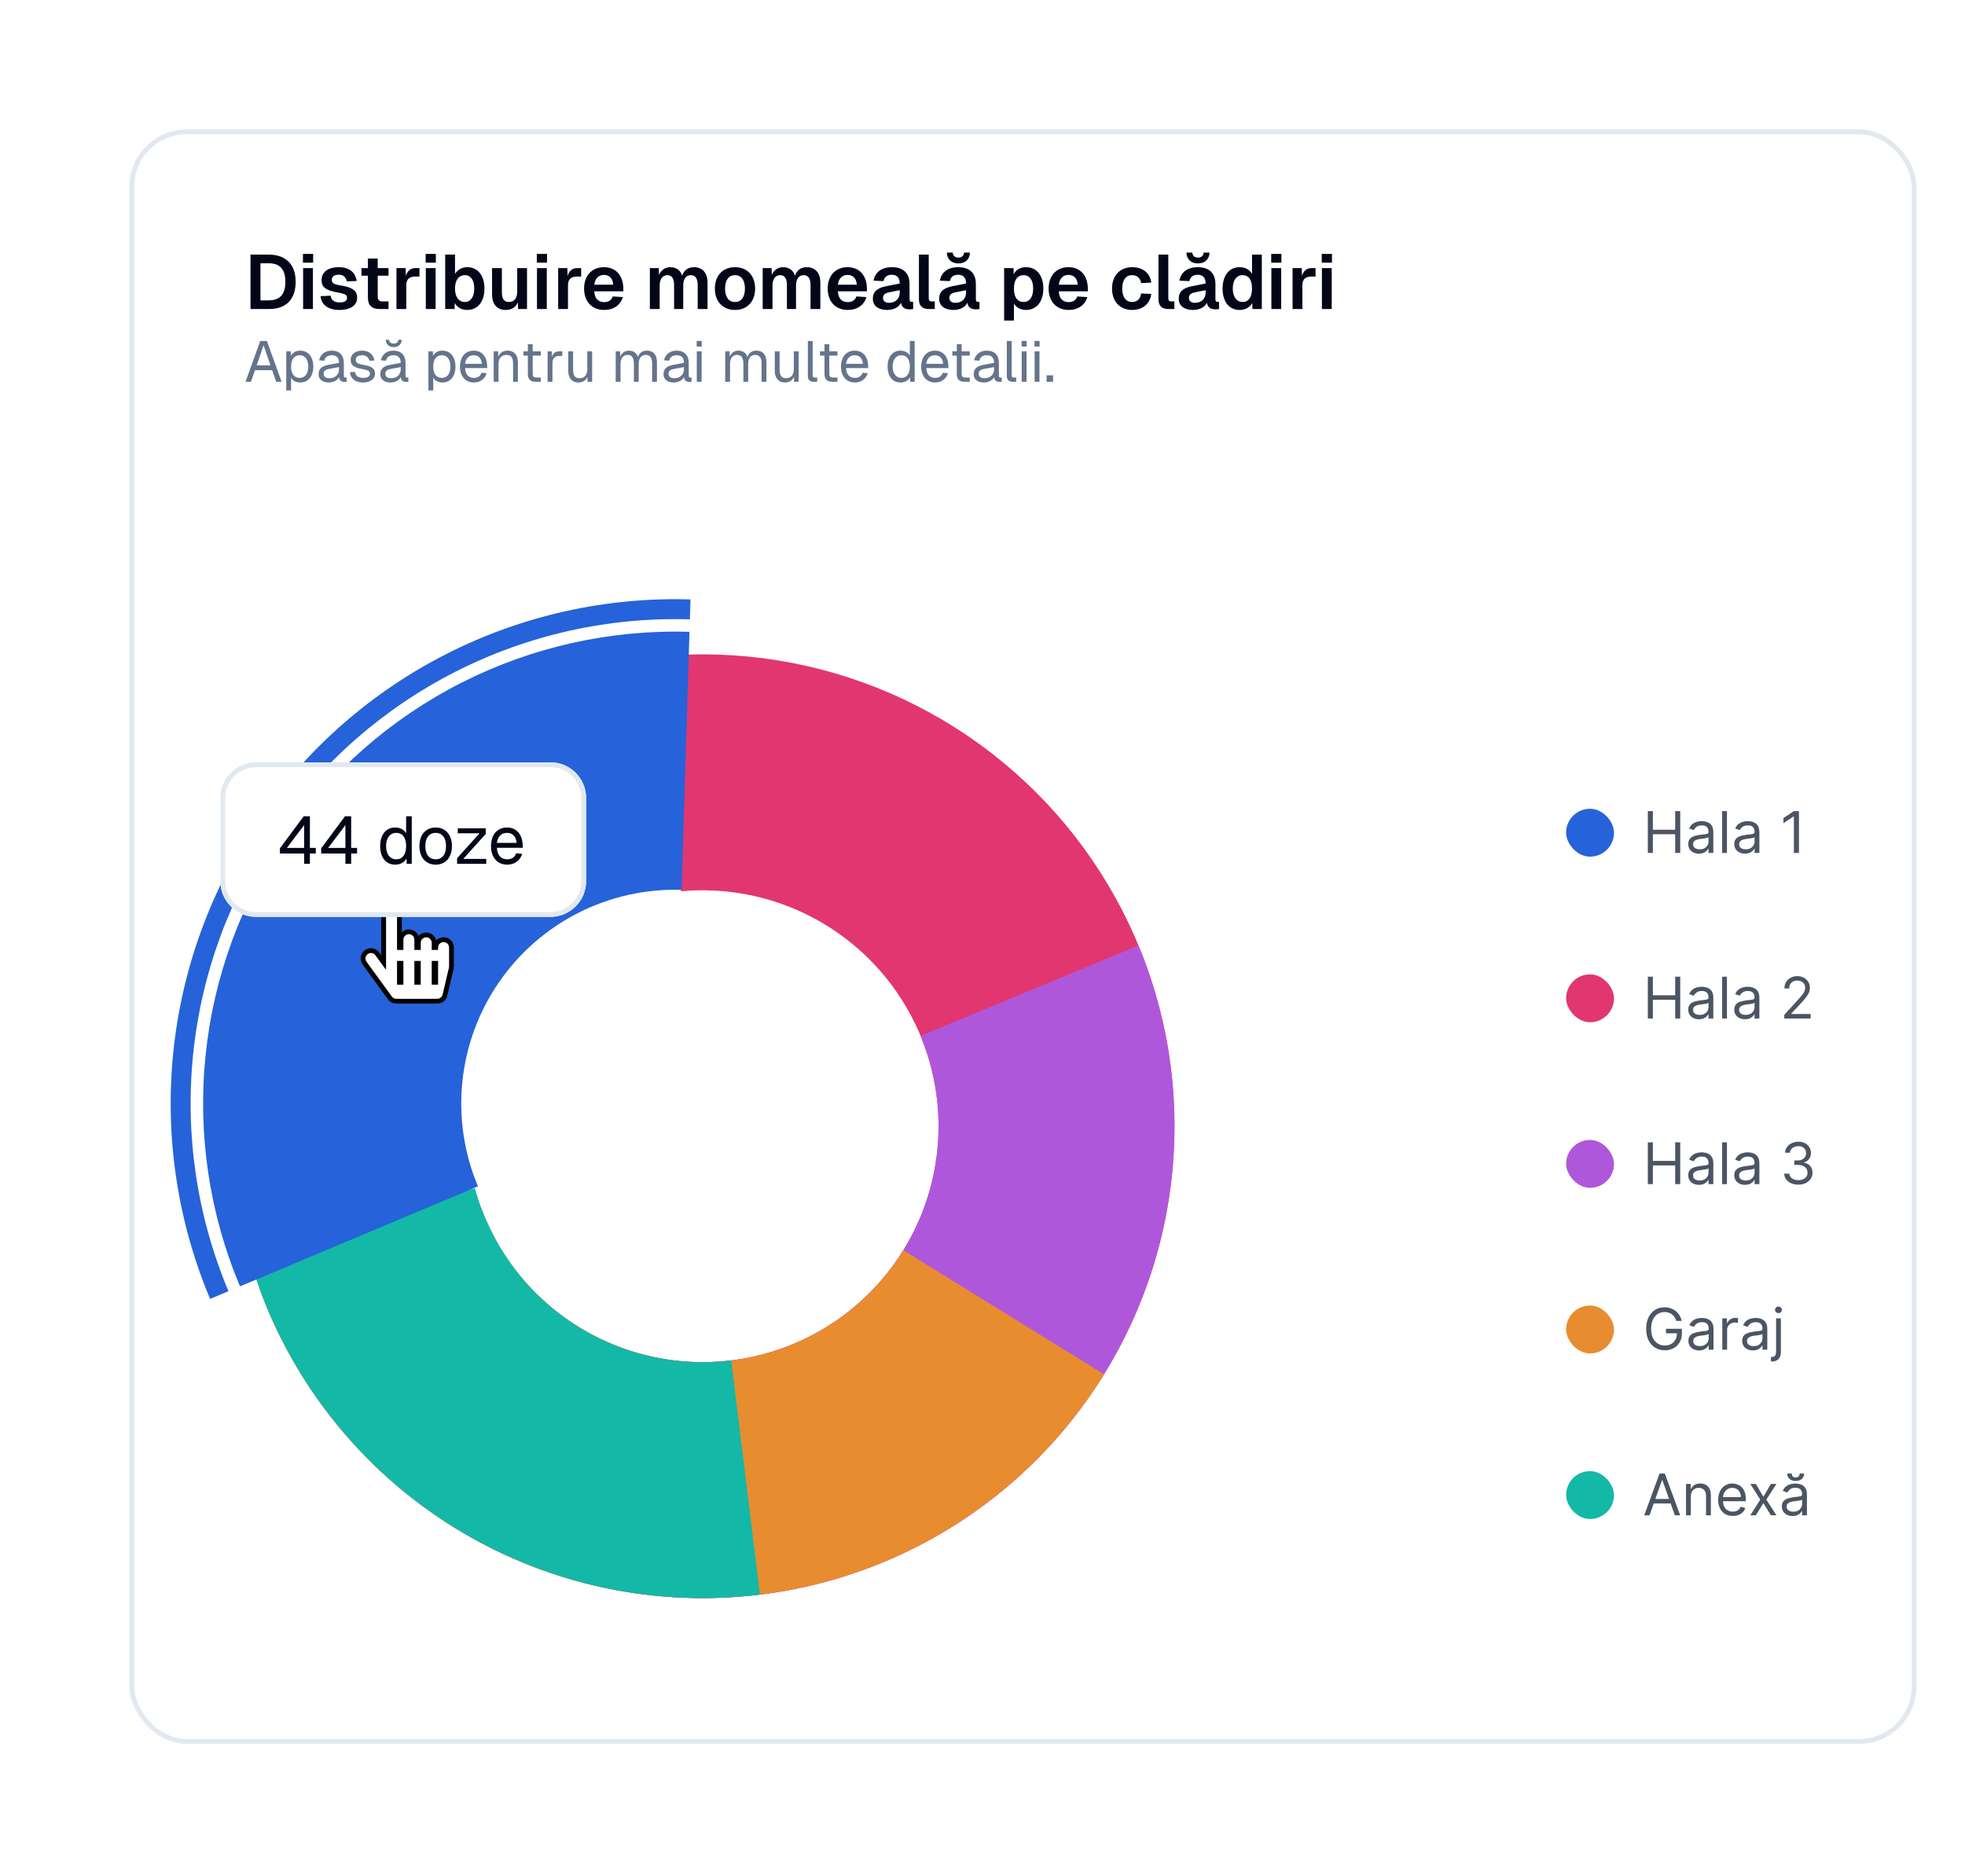 <svg width="243" height="232" viewBox="0 0 243 232" fill="none" xmlns="http://www.w3.org/2000/svg">
<g filter="url(#filter0_d_6852_17257)">
<rect x="8" y="8" width="221" height="199.67" rx="7.11" fill="white"/>
<rect x="8.296" y="8.296" width="220.408" height="199.078" rx="6.814" stroke="#E2E8F0" stroke-width="0.592"/>
<path d="M22.978 30.22V23.489H25.215C27.358 23.489 28.562 24.702 28.562 26.864C28.562 29.016 27.386 30.22 25.272 30.22H22.978ZM24.21 29.148H25.215C26.618 29.148 27.291 28.4 27.291 26.864C27.291 25.309 26.618 24.56 25.215 24.56H24.21V29.148ZM29.465 24.484V23.404H30.726V24.484H29.465ZM29.484 30.22V25.157H30.698V30.22H29.484ZM33.995 30.334C32.497 30.334 31.719 29.622 31.643 28.627L32.885 28.57C32.971 29.101 33.303 29.404 34.004 29.404C34.563 29.404 34.914 29.234 34.914 28.836C34.914 28.494 34.734 28.343 33.805 28.181C32.25 27.916 31.767 27.499 31.767 26.636C31.767 25.698 32.497 25.044 33.909 25.044C35.274 25.044 35.976 25.774 36.108 26.75L34.886 26.807C34.8 26.295 34.459 25.973 33.89 25.973C33.321 25.973 33.028 26.229 33.028 26.598C33.028 27.006 33.293 27.167 34.061 27.29C35.654 27.537 36.165 27.973 36.165 28.817C36.165 29.793 35.293 30.334 33.995 30.334ZM38.965 30.22C37.96 30.22 37.496 29.774 37.496 28.769V26.096H36.7V25.157H37.496V23.973H38.709V25.157H40.046V26.096H38.709V28.655C38.709 29.13 38.908 29.281 39.335 29.281H40.046V30.22H38.965ZM41.028 30.22V25.157H42.166L42.194 26.143C42.394 25.461 42.782 25.157 43.408 25.157H43.872V26.2H43.398C42.621 26.2 42.242 26.523 42.242 27.3V30.22H41.028ZM44.639 24.484V23.404H45.899V24.484H44.639ZM44.657 30.22V25.157H45.871V30.22H44.657ZM49.776 30.334C49.065 30.334 48.525 30.011 48.24 29.471L48.212 30.22H47.055V23.489H48.269V25.878C48.534 25.423 49.074 25.044 49.776 25.044C51.084 25.044 51.909 26.077 51.909 27.689C51.909 29.3 51.084 30.334 49.776 30.334ZM49.501 29.348C50.193 29.348 50.648 28.722 50.648 27.689C50.648 26.636 50.203 26.03 49.511 26.03C48.724 26.03 48.269 26.636 48.269 27.689C48.269 28.722 48.724 29.348 49.501 29.348ZM54.519 30.334C53.486 30.334 52.85 29.622 52.85 28.419V25.157H54.064V28.115C54.064 28.968 54.339 29.348 54.927 29.348C55.581 29.348 55.96 28.902 55.96 28.068V25.157H57.173V30.22H56.064L56.045 29.395C55.78 30.011 55.258 30.334 54.519 30.334ZM58.386 24.484V23.404H59.647V24.484H58.386ZM58.405 30.22V25.157H59.619V30.22H58.405ZM61.025 30.22V25.157H62.163L62.191 26.143C62.39 25.461 62.779 25.157 63.404 25.157H63.869V26.2H63.395C62.618 26.2 62.239 26.523 62.239 27.3V30.22H61.025ZM66.714 30.334C65.198 30.334 64.231 29.291 64.231 27.689C64.231 26.096 65.198 25.044 66.686 25.044C68.136 25.044 69.084 26.049 69.084 27.755V28.03H65.491C65.529 28.921 65.994 29.366 66.724 29.366C67.264 29.366 67.624 29.111 67.776 28.665L69.018 28.741C68.743 29.727 67.88 30.334 66.714 30.334ZM65.491 27.215H67.833C67.776 26.39 67.331 26.001 66.686 26.001C66.032 26.001 65.586 26.428 65.491 27.215ZM72.366 30.22V25.157H73.465L73.494 26.001C73.75 25.395 74.262 25.044 74.887 25.044C75.627 25.044 76.139 25.432 76.357 26.087C76.584 25.413 77.106 25.044 77.807 25.044C78.85 25.044 79.495 25.717 79.495 26.968V30.22H78.281V27.281C78.281 26.447 78.006 26.03 77.419 26.03C76.84 26.03 76.49 26.504 76.49 27.319V30.22H75.361V27.319C75.361 26.494 75.134 26.03 74.518 26.03C73.939 26.03 73.579 26.513 73.579 27.319V30.22H72.366ZM82.897 30.334C81.39 30.334 80.404 29.291 80.404 27.689C80.404 26.087 81.39 25.044 82.897 25.044C84.395 25.044 85.381 26.087 85.381 27.689C85.381 29.291 84.395 30.334 82.897 30.334ZM82.897 29.348C83.674 29.348 84.12 28.741 84.12 27.689C84.12 26.646 83.674 26.03 82.897 26.03C82.11 26.03 81.665 26.646 81.665 27.689C81.665 28.741 82.11 29.348 82.897 29.348ZM86.317 30.22V25.157H87.417L87.445 26.001C87.701 25.395 88.213 25.044 88.839 25.044C89.578 25.044 90.09 25.432 90.308 26.087C90.536 25.413 91.057 25.044 91.759 25.044C92.801 25.044 93.446 25.717 93.446 26.968V30.22H92.233V27.281C92.233 26.447 91.958 26.03 91.37 26.03C90.792 26.03 90.441 26.504 90.441 27.319V30.22H89.313V27.319C89.313 26.494 89.085 26.03 88.469 26.03C87.891 26.03 87.531 26.513 87.531 27.319V30.22H86.317ZM96.839 30.334C95.322 30.334 94.355 29.291 94.355 27.689C94.355 26.096 95.322 25.044 96.811 25.044C98.261 25.044 99.209 26.049 99.209 27.755V28.03H95.616C95.654 28.921 96.118 29.366 96.848 29.366C97.389 29.366 97.749 29.111 97.901 28.665L99.142 28.741C98.868 29.727 98.005 30.334 96.839 30.334ZM95.616 27.215H97.957C97.901 26.39 97.455 26.001 96.811 26.001C96.156 26.001 95.711 26.428 95.616 27.215ZM101.701 30.334C100.639 30.334 99.938 29.831 99.938 28.949C99.938 28.077 100.478 27.613 101.587 27.395L103.265 27.063C103.265 26.352 102.933 25.982 102.289 25.982C101.701 25.982 101.369 26.257 101.255 26.769L100.023 26.712C100.222 25.65 101.037 25.044 102.289 25.044C103.73 25.044 104.478 25.802 104.478 27.148V28.987C104.478 29.262 104.573 29.338 104.763 29.338H104.924V30.22C104.839 30.239 104.649 30.258 104.478 30.258C103.929 30.258 103.521 30.059 103.426 29.442C103.17 29.983 102.526 30.334 101.701 30.334ZM101.947 29.452C102.753 29.452 103.265 28.94 103.265 28.172V27.888L101.957 28.153C101.416 28.257 101.198 28.485 101.198 28.836C101.198 29.234 101.464 29.452 101.947 29.452ZM106.851 30.22C106.112 30.22 105.638 29.869 105.638 29.025V23.489H106.851V28.902C106.851 29.168 106.984 29.281 107.231 29.281H107.6V30.22H106.851ZM110.519 24.579C109.676 24.579 109.126 24.077 109.088 23.242H109.818C109.875 23.679 110.121 23.859 110.519 23.859C110.918 23.859 111.173 23.679 111.221 23.242H111.951C111.913 24.077 111.373 24.579 110.519 24.579ZM109.903 30.334C108.841 30.334 108.14 29.831 108.14 28.949C108.14 28.077 108.68 27.613 109.789 27.395L111.467 27.063C111.467 26.352 111.136 25.982 110.491 25.982C109.903 25.982 109.571 26.257 109.458 26.769L108.225 26.712C108.424 25.65 109.24 25.044 110.491 25.044C111.932 25.044 112.681 25.802 112.681 27.148V28.987C112.681 29.262 112.776 29.338 112.965 29.338H113.126V30.22C113.041 30.239 112.851 30.258 112.681 30.258C112.131 30.258 111.723 30.059 111.629 29.442C111.373 29.983 110.728 30.334 109.903 30.334ZM110.15 29.452C110.955 29.452 111.467 28.94 111.467 28.172V27.888L110.159 28.153C109.619 28.257 109.401 28.485 109.401 28.836C109.401 29.234 109.666 29.452 110.15 29.452ZM116.173 31.642V25.157H117.339L117.358 25.916C117.652 25.347 118.202 25.044 118.875 25.044C120.316 25.044 121.027 26.229 121.027 27.689C121.027 29.148 120.306 30.334 118.866 30.334C118.221 30.334 117.662 30.03 117.387 29.528V31.642H116.173ZM118.581 29.348C119.321 29.348 119.766 28.731 119.766 27.689C119.766 26.646 119.321 26.03 118.581 26.03C117.842 26.03 117.387 26.589 117.387 27.689C117.387 28.788 117.832 29.348 118.581 29.348ZM124.158 30.334C122.642 30.334 121.675 29.291 121.675 27.689C121.675 26.096 122.642 25.044 124.13 25.044C125.58 25.044 126.528 26.049 126.528 27.755V28.03H122.936C122.973 28.921 123.438 29.366 124.168 29.366C124.708 29.366 125.068 29.111 125.22 28.665L126.462 28.741C126.187 29.727 125.324 30.334 124.158 30.334ZM122.936 27.215H125.277C125.22 26.39 124.775 26.001 124.13 26.001C123.476 26.001 123.03 26.428 122.936 27.215ZM132.009 30.334C130.502 30.334 129.516 29.291 129.516 27.689C129.516 26.096 130.502 25.044 132.009 25.044C133.289 25.044 134.218 25.745 134.37 26.949L133.118 27.015C133.014 26.371 132.597 26.03 132.009 26.03C131.222 26.03 130.777 26.646 130.777 27.689C130.777 28.741 131.222 29.348 132.009 29.348C132.597 29.348 133.024 29.006 133.118 28.295L134.37 28.352C134.227 29.566 133.308 30.334 132.009 30.334ZM136.476 30.22C135.737 30.22 135.263 29.869 135.263 29.025V23.489H136.476V28.902C136.476 29.168 136.609 29.281 136.855 29.281H137.225V30.22H136.476ZM140.144 24.579C139.3 24.579 138.75 24.077 138.713 23.242H139.443C139.499 23.679 139.746 23.859 140.144 23.859C140.542 23.859 140.798 23.679 140.846 23.242H141.575C141.538 24.077 140.997 24.579 140.144 24.579ZM139.528 30.334C138.466 30.334 137.765 29.831 137.765 28.949C137.765 28.077 138.305 27.613 139.414 27.395L141.092 27.063C141.092 26.352 140.76 25.982 140.116 25.982C139.528 25.982 139.196 26.257 139.082 26.769L137.85 26.712C138.049 25.65 138.864 25.044 140.116 25.044C141.557 25.044 142.305 25.802 142.305 27.148V28.987C142.305 29.262 142.4 29.338 142.59 29.338H142.751V30.22C142.666 30.239 142.476 30.258 142.305 30.258C141.756 30.258 141.348 30.059 141.253 29.442C140.997 29.983 140.353 30.334 139.528 30.334ZM139.774 29.452C140.58 29.452 141.092 28.94 141.092 28.172V27.888L139.784 28.153C139.243 28.257 139.025 28.485 139.025 28.836C139.025 29.234 139.291 29.452 139.774 29.452ZM145.285 30.334C143.995 30.334 143.19 29.31 143.19 27.689C143.19 26.067 144.014 25.044 145.285 25.044C145.996 25.044 146.555 25.357 146.83 25.878V23.489H148.043V30.22H146.887L146.858 29.471C146.574 30.011 145.986 30.334 145.285 30.334ZM145.654 29.348C146.403 29.348 146.83 28.76 146.83 27.689C146.83 26.608 146.413 26.03 145.654 26.03C144.915 26.03 144.45 26.655 144.45 27.689C144.45 28.703 144.924 29.348 145.654 29.348ZM149.204 24.484V23.404H150.465V24.484H149.204ZM149.223 30.22V25.157H150.437V30.22H149.223ZM151.843 30.22V25.157H152.981L153.009 26.143C153.208 25.461 153.597 25.157 154.223 25.157H154.687V26.2H154.213C153.436 26.2 153.057 26.523 153.057 27.3V30.22H151.843ZM155.453 24.484V23.404H156.714V24.484H155.453ZM155.472 30.22V25.157H156.686V30.22H155.472Z" fill="#020617"/>
<path d="M22.362 39.22L24.182 34.172H25.007L26.827 39.22H26.159L25.654 37.783H23.535L23.03 39.22H22.362ZM23.741 37.186H25.448L24.594 34.705L23.741 37.186ZM27.399 40.286V35.452H27.953L27.96 36.027C28.188 35.594 28.608 35.366 29.119 35.366C30.243 35.366 30.748 36.297 30.748 37.336C30.748 38.374 30.243 39.305 29.119 39.305C28.629 39.305 28.195 39.085 27.996 38.722V40.286H27.399ZM29.063 38.736C29.717 38.736 30.122 38.217 30.122 37.336C30.122 36.454 29.717 35.935 29.063 35.935C28.409 35.935 27.996 36.411 27.996 37.336C27.996 38.26 28.401 38.736 29.063 38.736ZM32.672 39.305C31.89 39.305 31.399 38.928 31.399 38.281C31.399 37.641 31.762 37.286 32.587 37.129L33.923 36.881C33.923 36.248 33.624 35.935 33.027 35.935C32.501 35.935 32.21 36.177 32.096 36.61L31.463 36.561C31.605 35.85 32.174 35.366 33.027 35.366C33.994 35.366 34.52 35.949 34.52 36.902V38.459C34.52 38.63 34.577 38.694 34.719 38.694H34.869V39.22C34.826 39.227 34.734 39.234 34.641 39.234C34.186 39.234 33.98 39.056 33.93 38.637C33.745 39.028 33.226 39.305 32.672 39.305ZM32.729 38.779C33.482 38.779 33.923 38.295 33.923 37.67V37.4L32.7 37.627C32.188 37.719 32.025 37.911 32.025 38.224C32.025 38.58 32.288 38.779 32.729 38.779ZM36.902 39.305C35.892 39.305 35.33 38.772 35.273 38.032L35.899 37.99C35.97 38.445 36.262 38.736 36.902 38.736C37.414 38.736 37.748 38.58 37.748 38.21C37.748 37.911 37.598 37.783 36.788 37.641C35.707 37.449 35.366 37.115 35.366 36.518C35.366 35.85 35.878 35.366 36.788 35.366C37.705 35.366 38.189 35.921 38.302 36.575L37.677 36.617C37.591 36.219 37.293 35.935 36.781 35.935C36.24 35.935 35.992 36.17 35.992 36.489C35.992 36.859 36.233 37.001 36.902 37.115C38.053 37.314 38.373 37.613 38.373 38.21C38.373 38.907 37.733 39.305 36.902 39.305ZM40.694 34.932C40.111 34.932 39.727 34.577 39.698 34.022H40.111C40.153 34.349 40.367 34.492 40.694 34.492C41.021 34.492 41.227 34.349 41.269 34.022H41.682C41.653 34.577 41.276 34.932 40.694 34.932ZM40.303 39.305C39.52 39.305 39.03 38.928 39.03 38.281C39.03 37.641 39.392 37.286 40.217 37.129L41.554 36.881C41.554 36.248 41.255 35.935 40.658 35.935C40.132 35.935 39.84 36.177 39.727 36.61L39.094 36.561C39.236 35.85 39.805 35.366 40.658 35.366C41.625 35.366 42.151 35.949 42.151 36.902V38.459C42.151 38.63 42.208 38.694 42.35 38.694H42.499V39.22C42.457 39.227 42.364 39.234 42.272 39.234C41.817 39.234 41.611 39.056 41.561 38.637C41.376 39.028 40.857 39.305 40.303 39.305ZM40.359 38.779C41.113 38.779 41.554 38.295 41.554 37.67V37.4L40.331 37.627C39.819 37.719 39.656 37.911 39.656 38.224C39.656 38.58 39.919 38.779 40.359 38.779ZM44.979 40.286V35.452H45.534L45.541 36.027C45.768 35.594 46.188 35.366 46.7 35.366C47.823 35.366 48.328 36.297 48.328 37.336C48.328 38.374 47.823 39.305 46.7 39.305C46.209 39.305 45.776 39.085 45.577 38.722V40.286H44.979ZM46.643 38.736C47.297 38.736 47.702 38.217 47.702 37.336C47.702 36.454 47.297 35.935 46.643 35.935C45.989 35.935 45.577 36.411 45.577 37.336C45.577 38.26 45.982 38.736 46.643 38.736ZM50.61 39.305C49.544 39.305 48.882 38.53 48.882 37.336C48.882 36.141 49.544 35.366 50.582 35.366C51.563 35.366 52.245 36.077 52.245 37.343V37.52H49.508C49.551 38.331 49.956 38.736 50.61 38.736C51.101 38.736 51.421 38.487 51.548 38.103L52.188 38.153C51.989 38.829 51.406 39.305 50.61 39.305ZM49.508 36.994H51.591C51.534 36.269 51.136 35.935 50.582 35.935C49.999 35.935 49.608 36.297 49.508 36.994ZM53.054 39.22V35.452H53.602L53.616 36.127C53.815 35.608 54.256 35.366 54.775 35.366C55.635 35.366 56.048 35.999 56.048 36.795V39.22H55.45V36.966C55.45 36.269 55.216 35.892 54.647 35.892C54.064 35.892 53.651 36.269 53.651 36.966V39.22H53.054ZM58.28 39.22C57.598 39.22 57.278 38.921 57.278 38.253V35.978H56.723V35.452H57.278V34.57H57.875V35.452H58.877V35.978H57.875V38.239C57.875 38.58 58.024 38.694 58.337 38.694H58.877V39.22H58.28ZM59.72 39.22V35.452H60.246L60.267 36.148C60.402 35.672 60.701 35.452 61.163 35.452H61.533V36.02H61.17C60.602 36.02 60.317 36.326 60.317 36.945V39.22H59.72ZM63.512 39.305C62.758 39.305 62.275 38.772 62.275 37.876V35.452H62.872V37.712C62.872 38.445 63.128 38.779 63.669 38.779C64.266 38.779 64.628 38.374 64.628 37.698V35.452H65.226V39.22H64.657V38.608C64.451 39.056 64.052 39.305 63.512 39.305ZM68.142 39.22V35.452H68.689L68.704 36.113C68.889 35.651 69.28 35.366 69.763 35.366C70.332 35.366 70.73 35.651 70.894 36.155C71.057 35.651 71.441 35.366 71.996 35.366C72.799 35.366 73.24 35.885 73.24 36.795V39.22H72.643V36.923C72.643 36.241 72.372 35.892 71.853 35.892C71.327 35.892 70.986 36.29 70.986 36.966V39.22H70.389V36.966C70.389 36.297 70.168 35.892 69.614 35.892C69.088 35.892 68.739 36.297 68.739 36.966V39.22H68.142ZM75.324 39.305C74.542 39.305 74.052 38.928 74.052 38.281C74.052 37.641 74.414 37.286 75.239 37.129L76.576 36.881C76.576 36.248 76.277 35.935 75.68 35.935C75.154 35.935 74.862 36.177 74.749 36.61L74.116 36.561C74.258 35.85 74.827 35.366 75.68 35.366C76.647 35.366 77.173 35.949 77.173 36.902V38.459C77.173 38.63 77.23 38.694 77.372 38.694H77.521V39.22C77.479 39.227 77.386 39.234 77.294 39.234C76.839 39.234 76.633 39.056 76.583 38.637C76.398 39.028 75.879 39.305 75.324 39.305ZM75.381 38.779C76.135 38.779 76.576 38.295 76.576 37.67V37.4L75.353 37.627C74.841 37.719 74.677 37.911 74.677 38.224C74.677 38.58 74.94 38.779 75.381 38.779ZM78.154 34.861V34.165H78.78V34.861H78.154ZM78.168 39.22V35.452H78.765V39.22H78.168ZM81.681 39.22V35.452H82.229L82.243 36.113C82.428 35.651 82.819 35.366 83.302 35.366C83.871 35.366 84.269 35.651 84.433 36.155C84.597 35.651 84.98 35.366 85.535 35.366C86.338 35.366 86.779 35.885 86.779 36.795V39.22H86.182V36.923C86.182 36.241 85.912 35.892 85.393 35.892C84.867 35.892 84.525 36.29 84.525 36.966V39.22H83.928V36.966C83.928 36.297 83.708 35.892 83.153 35.892C82.627 35.892 82.279 36.297 82.279 36.966V39.22H81.681ZM89.049 39.305C88.296 39.305 87.812 38.772 87.812 37.876V35.452H88.41V37.712C88.41 38.445 88.665 38.779 89.206 38.779C89.803 38.779 90.166 38.374 90.166 37.698V35.452H90.763V39.22H90.194V38.608C89.988 39.056 89.59 39.305 89.049 39.305ZM92.641 39.22C92.201 39.22 91.902 39.006 91.902 38.509V34.172H92.499V38.459C92.499 38.615 92.577 38.694 92.734 38.694H93.061V39.22H92.641ZM94.962 39.22C94.279 39.22 93.959 38.921 93.959 38.253V35.978H93.404V35.452H93.959V34.57H94.556V35.452H95.559V35.978H94.556V38.239C94.556 38.58 94.706 38.694 95.018 38.694H95.559V39.22H94.962ZM97.727 39.305C96.661 39.305 95.999 38.53 95.999 37.336C95.999 36.141 96.661 35.366 97.699 35.366C98.68 35.366 99.362 36.077 99.362 37.343V37.52H96.625C96.668 38.331 97.073 38.736 97.727 38.736C98.218 38.736 98.538 38.487 98.666 38.103L99.305 38.153C99.106 38.829 98.523 39.305 97.727 39.305ZM96.625 36.994H98.708C98.651 36.269 98.253 35.935 97.699 35.935C97.116 35.935 96.725 36.297 96.625 36.994ZM103.355 39.305C102.374 39.305 101.762 38.544 101.762 37.336C101.762 36.127 102.374 35.366 103.355 35.366C103.86 35.366 104.308 35.594 104.514 35.978V34.172H105.111V39.22H104.571L104.549 38.651C104.336 39.063 103.881 39.305 103.355 39.305ZM103.476 38.736C104.144 38.736 104.514 38.196 104.514 37.336C104.514 36.461 104.144 35.935 103.476 35.935C102.815 35.935 102.388 36.461 102.388 37.336C102.388 38.196 102.815 38.736 103.476 38.736ZM107.649 39.305C106.583 39.305 105.921 38.53 105.921 37.336C105.921 36.141 106.583 35.366 107.621 35.366C108.602 35.366 109.284 36.077 109.284 37.343V37.52H106.547C106.59 38.331 106.995 38.736 107.649 38.736C108.14 38.736 108.46 38.487 108.588 38.103L109.227 38.153C109.028 38.829 108.445 39.305 107.649 39.305ZM106.547 36.994H108.63C108.573 36.269 108.175 35.935 107.621 35.935C107.038 35.935 106.647 36.297 106.547 36.994ZM111.327 39.22C110.644 39.22 110.324 38.921 110.324 38.253V35.978H109.77V35.452H110.324V34.57H110.922V35.452H111.924V35.978H110.922V38.239C110.922 38.58 111.071 38.694 111.384 38.694H111.924V39.22H111.327ZM113.679 39.305C112.897 39.305 112.406 38.928 112.406 38.281C112.406 37.641 112.769 37.286 113.594 37.129L114.93 36.881C114.93 36.248 114.632 35.935 114.035 35.935C113.508 35.935 113.217 36.177 113.103 36.61L112.47 36.561C112.613 35.85 113.181 35.366 114.035 35.366C115.002 35.366 115.528 35.949 115.528 36.902V38.459C115.528 38.63 115.585 38.694 115.727 38.694H115.876V39.22C115.833 39.227 115.741 39.234 115.649 39.234C115.193 39.234 114.987 39.056 114.938 38.637C114.753 39.028 114.234 39.305 113.679 39.305ZM113.736 38.779C114.49 38.779 114.93 38.295 114.93 37.67V37.4L113.708 37.627C113.196 37.719 113.032 37.911 113.032 38.224C113.032 38.58 113.295 38.779 113.736 38.779ZM117.248 39.22C116.808 39.22 116.509 39.006 116.509 38.509V34.172H117.106V38.459C117.106 38.615 117.184 38.694 117.341 38.694H117.668V39.22H117.248ZM118.335 34.861V34.165H118.96V34.861H118.335ZM118.349 39.22V35.452H118.946V39.22H118.349ZM119.932 34.861V34.165H120.557V34.861H119.932ZM119.946 39.22V35.452H120.543V39.22H119.946ZM121.426 39.22V38.416H122.229V39.22H121.426Z" fill="#64748B"/>
<path d="M73.579 73.169C83.328 72.279 93.144 73.856 102.124 77.754C111.104 81.652 118.959 87.747 124.966 95.476C130.973 103.206 134.94 112.323 136.5 121.988C138.06 131.652 137.164 141.554 133.894 150.781C130.624 160.008 125.086 168.265 117.789 174.791C110.491 181.317 101.67 185.902 92.136 188.125C82.602 190.347 72.662 190.136 63.231 187.51C53.8 184.884 45.181 179.928 38.168 173.098L58.527 152.193C62.033 155.608 66.343 158.086 71.058 159.399C75.774 160.712 80.743 160.818 85.51 159.707C90.278 158.595 94.688 156.303 98.337 153.04C101.986 149.777 104.755 145.648 106.39 141.035C108.025 136.421 108.473 131.47 107.693 126.638C106.912 121.806 104.929 117.247 101.926 113.382C98.922 109.517 94.995 106.47 90.504 104.521C86.014 102.572 81.106 101.784 76.232 102.229L73.579 73.169Z" fill="#E23670"/>
<path d="M132.795 108.937C138.723 123.235 138.728 139.303 132.809 153.604C126.891 167.906 115.533 179.271 101.235 185.199C86.937 191.127 70.869 191.132 56.568 185.213C42.266 179.294 30.901 167.937 24.973 153.639L51.928 142.463C54.892 149.612 60.575 155.291 67.726 158.25C74.877 161.21 82.91 161.207 90.059 158.243C97.208 155.279 102.887 149.597 105.847 142.446C108.806 135.295 108.803 127.262 105.84 120.112L132.795 108.937Z" fill="#AF57DB"/>
<path d="M128.529 161.969C122.778 171.274 114.528 178.776 104.72 183.618C94.912 188.461 83.94 190.449 73.056 189.357C62.172 188.264 51.814 184.135 43.163 177.44C34.513 170.745 27.919 161.753 24.132 151.491L51.508 141.389C53.401 146.52 56.699 151.016 61.024 154.364C65.349 157.711 70.528 159.776 75.97 160.322C81.412 160.868 86.898 159.874 91.802 157.453C96.706 155.032 100.831 151.281 103.707 146.628L128.529 161.969Z" fill="#E88C30"/>
<path d="M85.978 189.216C72.055 190.921 57.983 187.554 46.34 179.732C34.696 171.91 26.259 160.155 22.574 146.621L50.729 138.954C52.572 145.722 56.79 151.599 62.612 155.51C68.434 159.421 75.469 161.104 82.431 160.252L85.978 189.216Z" fill="#14B8A6"/>
<path d="M21.677 151.093C17.889 142.082 16.425 132.264 17.42 122.54C18.414 112.816 21.835 103.497 27.368 95.439C32.901 87.382 40.37 80.843 49.088 76.423C57.807 72.003 67.496 69.844 77.266 70.143L76.288 102.051C71.862 101.915 67.472 102.893 63.523 104.895C59.573 106.898 56.19 109.86 53.683 113.51C51.177 117.161 49.627 121.382 49.177 125.787C48.726 130.192 49.389 134.64 51.105 138.722L21.677 151.093Z" fill="#2662D9"/>
<path d="M17.981 152.645C13.933 143.016 12.368 132.523 13.431 122.131C14.493 111.739 18.149 101.78 24.062 93.169C29.976 84.558 37.957 77.569 47.275 72.846C56.592 68.122 66.946 65.815 77.388 66.135L77.312 68.599C67.284 68.291 57.338 70.508 48.389 75.045C39.44 79.581 31.774 86.293 26.095 94.564C20.415 102.835 16.904 112.4 15.883 122.382C14.863 132.363 16.365 142.441 20.254 151.69L17.981 152.645Z" fill="#2662D9"/>
<path d="M47.83 109.189V111.529C47.83 111.604 47.822 111.679 47.804 111.752L47.024 115.07C46.974 115.284 46.853 115.475 46.681 115.611C46.509 115.748 46.296 115.822 46.076 115.822H41.004C40.85 115.822 40.699 115.786 40.562 115.716C40.425 115.646 40.306 115.545 40.216 115.421L37.095 111.128C37.017 111.025 36.961 110.907 36.929 110.781C36.897 110.656 36.891 110.525 36.91 110.397C36.929 110.269 36.973 110.146 37.04 110.036C37.107 109.925 37.196 109.829 37.301 109.753C37.405 109.677 37.524 109.622 37.65 109.592C37.776 109.563 37.907 109.558 38.034 109.579C38.162 109.601 38.284 109.647 38.394 109.716C38.503 109.785 38.598 109.875 38.672 109.981L39.444 111.04V104.313C39.444 104.054 39.546 103.806 39.729 103.624C39.912 103.441 40.16 103.338 40.419 103.338C40.678 103.338 40.926 103.441 41.108 103.624C41.291 103.806 41.394 104.054 41.394 104.313V109.189H41.589V108.214C41.589 107.955 41.692 107.707 41.875 107.525C42.058 107.342 42.306 107.239 42.564 107.239C42.823 107.239 43.071 107.342 43.254 107.525C43.437 107.707 43.539 107.955 43.539 108.214V109.189H43.734V108.604C43.734 108.345 43.837 108.097 44.02 107.914C44.203 107.731 44.451 107.629 44.71 107.629C44.968 107.629 45.216 107.731 45.399 107.914C45.582 108.097 45.685 108.345 45.685 108.604V109.189H45.88C45.88 108.931 45.983 108.683 46.166 108.5C46.348 108.317 46.596 108.214 46.855 108.214C47.114 108.214 47.362 108.317 47.545 108.5C47.728 108.683 47.83 108.931 47.83 109.189V109.189ZM41.589 111.139H41.394V113.48H41.589V111.139ZM43.734 111.139H43.539V113.48H43.734V111.139ZM45.88 111.139H45.685V113.48H45.88V111.139Z" fill="white" stroke="black" stroke-width="0.592"/>
<rect x="185.67" y="92.023" width="5.925" height="5.925" rx="2.962" fill="#2662D9"/>
<path d="M195.777 97.485V92.314H196.403V94.617H199.16V92.314H199.786V97.485H199.16V95.172H196.403V97.485H195.777ZM202.1 97.576C201.854 97.576 201.631 97.53 201.431 97.437C201.231 97.343 201.072 97.207 200.954 97.031C200.836 96.852 200.777 96.637 200.777 96.384C200.777 96.162 200.821 95.982 200.908 95.844C200.996 95.704 201.113 95.595 201.259 95.516C201.406 95.437 201.567 95.378 201.744 95.339C201.922 95.299 202.102 95.267 202.282 95.243C202.517 95.213 202.708 95.19 202.855 95.175C203.003 95.158 203.111 95.13 203.178 95.092C203.247 95.053 203.282 94.986 203.282 94.89V94.869C203.282 94.62 203.213 94.427 203.077 94.289C202.942 94.151 202.738 94.082 202.464 94.082C202.179 94.082 201.956 94.144 201.794 94.269C201.633 94.393 201.519 94.526 201.454 94.667L200.888 94.465C200.989 94.23 201.124 94.046 201.292 93.915C201.462 93.782 201.647 93.689 201.848 93.637C202.049 93.583 202.248 93.556 202.443 93.556C202.568 93.556 202.711 93.572 202.873 93.602C203.036 93.63 203.193 93.69 203.345 93.781C203.498 93.872 203.625 94.009 203.726 94.193C203.827 94.376 203.877 94.622 203.877 94.93V97.485H203.282V96.96H203.251C203.211 97.044 203.144 97.134 203.049 97.23C202.955 97.326 202.83 97.408 202.673 97.475C202.517 97.542 202.326 97.576 202.1 97.576ZM202.191 97.041C202.427 97.041 202.625 96.994 202.787 96.902C202.95 96.809 203.073 96.69 203.155 96.543C203.24 96.397 203.282 96.243 203.282 96.081V95.536C203.256 95.566 203.201 95.594 203.115 95.619C203.031 95.643 202.933 95.664 202.822 95.682C202.713 95.699 202.606 95.714 202.501 95.728C202.399 95.74 202.315 95.75 202.251 95.758C202.097 95.778 201.952 95.811 201.817 95.857C201.684 95.9 201.577 95.967 201.494 96.056C201.413 96.144 201.373 96.263 201.373 96.415C201.373 96.622 201.449 96.778 201.603 96.884C201.757 96.989 201.954 97.041 202.191 97.041ZM205.561 92.314V97.485H204.965V92.314H205.561ZM207.793 97.576C207.548 97.576 207.325 97.53 207.124 97.437C206.924 97.343 206.765 97.207 206.647 97.031C206.529 96.852 206.47 96.637 206.47 96.384C206.47 96.162 206.514 95.982 206.602 95.844C206.689 95.704 206.806 95.595 206.953 95.516C207.099 95.437 207.261 95.378 207.437 95.339C207.616 95.299 207.795 95.267 207.975 95.243C208.211 95.213 208.402 95.19 208.548 95.175C208.697 95.158 208.804 95.13 208.872 95.092C208.941 95.053 208.975 94.986 208.975 94.89V94.869C208.975 94.62 208.907 94.427 208.771 94.289C208.636 94.151 208.431 94.082 208.157 94.082C207.873 94.082 207.65 94.144 207.488 94.269C207.326 94.393 207.213 94.526 207.147 94.667L206.582 94.465C206.683 94.23 206.817 94.046 206.986 93.915C207.156 93.782 207.341 93.689 207.541 93.637C207.743 93.583 207.942 93.556 208.137 93.556C208.261 93.556 208.404 93.572 208.566 93.602C208.729 93.63 208.887 93.69 209.038 93.781C209.191 93.872 209.318 94.009 209.419 94.193C209.52 94.376 209.571 94.622 209.571 94.93V97.485H208.975V96.96H208.945C208.904 97.044 208.837 97.134 208.743 97.23C208.649 97.326 208.523 97.408 208.367 97.475C208.21 97.542 208.019 97.576 207.793 97.576ZM207.884 97.041C208.12 97.041 208.319 96.994 208.48 96.902C208.643 96.809 208.766 96.69 208.849 96.543C208.933 96.397 208.975 96.243 208.975 96.081V95.536C208.95 95.566 208.894 95.594 208.808 95.619C208.724 95.643 208.627 95.664 208.516 95.682C208.406 95.699 208.299 95.714 208.195 95.728C208.092 95.74 208.009 95.75 207.945 95.758C207.79 95.778 207.645 95.811 207.511 95.857C207.378 95.9 207.27 95.967 207.188 96.056C207.107 96.144 207.066 96.263 207.066 96.415C207.066 96.622 207.143 96.778 207.296 96.884C207.451 96.989 207.647 97.041 207.884 97.041ZM214.466 92.314V97.485H213.84V92.971H213.81L212.547 93.809V93.173L213.84 92.314H214.466Z" fill="#4B5563"/>
<rect x="185.67" y="112.503" width="5.925" height="5.925" rx="2.962" fill="#E23670"/>
<path d="M195.777 117.965V112.794H196.403V115.097H199.16V112.794H199.786V117.965H199.16V115.652H196.403V117.965H195.777ZM202.1 118.056C201.854 118.056 201.631 118.01 201.431 117.917C201.231 117.823 201.072 117.687 200.954 117.511C200.836 117.332 200.777 117.117 200.777 116.864C200.777 116.642 200.821 116.462 200.908 116.324C200.996 116.184 201.113 116.075 201.259 115.996C201.406 115.917 201.567 115.858 201.744 115.819C201.922 115.779 202.102 115.747 202.282 115.723C202.517 115.693 202.708 115.67 202.855 115.655C203.003 115.638 203.111 115.61 203.178 115.572C203.247 115.533 203.282 115.466 203.282 115.37V115.349C203.282 115.1 203.213 114.907 203.077 114.769C202.942 114.631 202.738 114.562 202.464 114.562C202.179 114.562 201.956 114.624 201.794 114.748C201.633 114.873 201.519 115.006 201.454 115.147L200.888 114.945C200.989 114.71 201.124 114.526 201.292 114.395C201.462 114.262 201.647 114.169 201.848 114.117C202.049 114.063 202.248 114.036 202.443 114.036C202.568 114.036 202.711 114.052 202.873 114.082C203.036 114.111 203.193 114.17 203.345 114.261C203.498 114.352 203.625 114.489 203.726 114.673C203.827 114.856 203.877 115.102 203.877 115.41V117.965H203.282V117.44H203.251C203.211 117.524 203.144 117.614 203.049 117.71C202.955 117.806 202.83 117.888 202.673 117.955C202.517 118.022 202.326 118.056 202.1 118.056ZM202.191 117.521C202.427 117.521 202.625 117.474 202.787 117.382C202.95 117.289 203.073 117.17 203.155 117.023C203.24 116.877 203.282 116.723 203.282 116.561V116.016C203.256 116.046 203.201 116.074 203.115 116.099C203.031 116.123 202.933 116.144 202.822 116.162C202.713 116.179 202.606 116.194 202.501 116.208C202.399 116.22 202.315 116.23 202.251 116.238C202.097 116.258 201.952 116.291 201.817 116.337C201.684 116.38 201.577 116.447 201.494 116.536C201.413 116.624 201.373 116.743 201.373 116.895C201.373 117.102 201.449 117.258 201.603 117.364C201.757 117.469 201.954 117.521 202.191 117.521ZM205.561 112.794V117.965H204.965V112.794H205.561ZM207.793 118.056C207.548 118.056 207.325 118.01 207.124 117.917C206.924 117.823 206.765 117.687 206.647 117.511C206.529 117.332 206.47 117.117 206.47 116.864C206.47 116.642 206.514 116.462 206.602 116.324C206.689 116.184 206.806 116.075 206.953 115.996C207.099 115.917 207.261 115.858 207.437 115.819C207.616 115.779 207.795 115.747 207.975 115.723C208.211 115.693 208.402 115.67 208.548 115.655C208.697 115.638 208.804 115.61 208.872 115.572C208.941 115.533 208.975 115.466 208.975 115.37V115.349C208.975 115.1 208.907 114.907 208.771 114.769C208.636 114.631 208.431 114.562 208.157 114.562C207.873 114.562 207.65 114.624 207.488 114.748C207.326 114.873 207.213 115.006 207.147 115.147L206.582 114.945C206.683 114.71 206.817 114.526 206.986 114.395C207.156 114.262 207.341 114.169 207.541 114.117C207.743 114.063 207.942 114.036 208.137 114.036C208.261 114.036 208.404 114.052 208.566 114.082C208.729 114.111 208.887 114.17 209.038 114.261C209.191 114.352 209.318 114.489 209.419 114.673C209.52 114.856 209.571 115.102 209.571 115.41V117.965H208.975V117.44H208.945C208.904 117.524 208.837 117.614 208.743 117.71C208.649 117.806 208.523 117.888 208.367 117.955C208.21 118.022 208.019 118.056 207.793 118.056ZM207.884 117.521C208.12 117.521 208.319 117.474 208.48 117.382C208.643 117.289 208.766 117.17 208.849 117.023C208.933 116.877 208.975 116.723 208.975 116.561V116.016C208.95 116.046 208.894 116.074 208.808 116.099C208.724 116.123 208.627 116.144 208.516 116.162C208.406 116.179 208.299 116.194 208.195 116.208C208.092 116.22 208.009 116.23 207.945 116.238C207.79 116.258 207.645 116.291 207.511 116.337C207.378 116.38 207.27 116.447 207.188 116.536C207.107 116.624 207.066 116.743 207.066 116.895C207.066 117.102 207.143 117.258 207.296 117.364C207.451 117.469 207.647 117.521 207.884 117.521ZM212.648 117.965V117.511L214.355 115.642C214.555 115.423 214.72 115.233 214.85 115.072C214.979 114.908 215.075 114.755 215.138 114.612C215.202 114.467 215.234 114.316 215.234 114.158C215.234 113.976 215.19 113.818 215.102 113.686C215.016 113.553 214.899 113.45 214.749 113.377C214.599 113.305 214.431 113.269 214.244 113.269C214.045 113.269 213.872 113.31 213.724 113.393C213.577 113.473 213.464 113.587 213.383 113.733C213.304 113.88 213.264 114.052 213.264 114.249H212.668C212.668 113.946 212.738 113.68 212.878 113.451C213.018 113.222 213.208 113.043 213.448 112.915C213.691 112.788 213.963 112.724 214.264 112.724C214.567 112.724 214.835 112.788 215.069 112.915C215.303 113.043 215.487 113.216 215.62 113.433C215.753 113.65 215.819 113.892 215.819 114.158C215.819 114.348 215.785 114.534 215.716 114.716C215.648 114.896 215.531 115.097 215.362 115.319C215.196 115.54 214.964 115.809 214.668 116.127L213.507 117.369V117.41H215.91V117.965H212.648Z" fill="#4B5563"/>
<rect x="185.67" y="132.983" width="5.925" height="5.925" rx="2.962" fill="#AF57DB"/>
<path d="M195.777 138.445V133.274H196.403V135.577H199.16V133.274H199.786V138.445H199.16V136.132H196.403V138.445H195.777ZM202.1 138.536C201.854 138.536 201.631 138.49 201.431 138.397C201.231 138.303 201.072 138.167 200.954 137.991C200.836 137.812 200.777 137.597 200.777 137.344C200.777 137.122 200.821 136.942 200.908 136.804C200.996 136.664 201.113 136.555 201.259 136.476C201.406 136.397 201.567 136.338 201.744 136.299C201.922 136.259 202.102 136.227 202.282 136.203C202.517 136.173 202.708 136.15 202.855 136.135C203.003 136.118 203.111 136.09 203.178 136.052C203.247 136.013 203.282 135.945 203.282 135.85V135.829C203.282 135.58 203.213 135.387 203.077 135.249C202.942 135.111 202.738 135.042 202.464 135.042C202.179 135.042 201.956 135.104 201.794 135.228C201.633 135.353 201.519 135.486 201.454 135.627L200.888 135.425C200.989 135.19 201.124 135.006 201.292 134.875C201.462 134.742 201.647 134.649 201.848 134.597C202.049 134.543 202.248 134.516 202.443 134.516C202.568 134.516 202.711 134.532 202.873 134.562C203.036 134.59 203.193 134.65 203.345 134.741C203.498 134.832 203.625 134.969 203.726 135.153C203.827 135.336 203.877 135.582 203.877 135.89V138.445H203.282V137.92H203.251C203.211 138.004 203.144 138.094 203.049 138.19C202.955 138.286 202.83 138.368 202.673 138.435C202.517 138.502 202.326 138.536 202.1 138.536ZM202.191 138.001C202.427 138.001 202.625 137.954 202.787 137.862C202.95 137.769 203.073 137.65 203.155 137.503C203.24 137.357 203.282 137.203 203.282 137.041V136.496C203.256 136.526 203.201 136.554 203.115 136.579C203.031 136.603 202.933 136.624 202.822 136.642C202.713 136.659 202.606 136.674 202.501 136.688C202.399 136.7 202.315 136.71 202.251 136.718C202.097 136.738 201.952 136.771 201.817 136.817C201.684 136.86 201.577 136.927 201.494 137.016C201.413 137.104 201.373 137.223 201.373 137.375C201.373 137.582 201.449 137.738 201.603 137.844C201.757 137.949 201.954 138.001 202.191 138.001ZM205.561 133.274V138.445H204.965V133.274H205.561ZM207.793 138.536C207.548 138.536 207.325 138.49 207.124 138.397C206.924 138.303 206.765 138.167 206.647 137.991C206.529 137.812 206.47 137.597 206.47 137.344C206.47 137.122 206.514 136.942 206.602 136.804C206.689 136.664 206.806 136.555 206.953 136.476C207.099 136.397 207.261 136.338 207.437 136.299C207.616 136.259 207.795 136.227 207.975 136.203C208.211 136.173 208.402 136.15 208.548 136.135C208.697 136.118 208.804 136.09 208.872 136.052C208.941 136.013 208.975 135.945 208.975 135.85V135.829C208.975 135.58 208.907 135.387 208.771 135.249C208.636 135.111 208.431 135.042 208.157 135.042C207.873 135.042 207.65 135.104 207.488 135.228C207.326 135.353 207.213 135.486 207.147 135.627L206.582 135.425C206.683 135.19 206.817 135.006 206.986 134.875C207.156 134.742 207.341 134.649 207.541 134.597C207.743 134.543 207.942 134.516 208.137 134.516C208.261 134.516 208.404 134.532 208.566 134.562C208.729 134.59 208.887 134.65 209.038 134.741C209.191 134.832 209.318 134.969 209.419 135.153C209.52 135.336 209.571 135.582 209.571 135.89V138.445H208.975V137.92H208.945C208.904 138.004 208.837 138.094 208.743 138.19C208.649 138.286 208.523 138.368 208.367 138.435C208.21 138.502 208.019 138.536 207.793 138.536ZM207.884 138.001C208.12 138.001 208.319 137.954 208.48 137.862C208.643 137.769 208.766 137.65 208.849 137.503C208.933 137.357 208.975 137.203 208.975 137.041V136.496C208.95 136.526 208.894 136.554 208.808 136.579C208.724 136.603 208.627 136.624 208.516 136.642C208.406 136.659 208.299 136.674 208.195 136.688C208.092 136.7 208.009 136.71 207.945 136.718C207.79 136.738 207.645 136.771 207.511 136.817C207.378 136.86 207.27 136.927 207.188 137.016C207.107 137.104 207.066 137.223 207.066 137.375C207.066 137.582 207.143 137.738 207.296 137.844C207.451 137.949 207.647 138.001 207.884 138.001ZM214.395 138.516C214.062 138.516 213.765 138.459 213.504 138.344C213.245 138.23 213.039 138.071 212.885 137.867C212.734 137.662 212.651 137.423 212.638 137.152H213.274C213.288 137.319 213.345 137.463 213.446 137.584C213.547 137.704 213.679 137.796 213.842 137.862C214.006 137.927 214.187 137.96 214.385 137.96C214.607 137.96 214.804 137.922 214.976 137.844C215.148 137.767 215.282 137.659 215.38 137.521C215.478 137.383 215.526 137.223 215.526 137.041C215.526 136.851 215.479 136.684 215.385 136.539C215.291 136.392 215.153 136.278 214.971 136.195C214.789 136.113 214.567 136.072 214.304 136.072H213.89V135.516H214.304C214.51 135.516 214.69 135.479 214.845 135.405C215.001 135.331 215.123 135.227 215.211 135.092C215.3 134.957 215.345 134.799 215.345 134.617C215.345 134.442 215.306 134.29 215.228 134.16C215.151 134.031 215.042 133.93 214.9 133.857C214.761 133.785 214.596 133.749 214.405 133.749C214.227 133.749 214.059 133.782 213.9 133.847C213.744 133.911 213.616 134.005 213.517 134.128C213.417 134.249 213.363 134.395 213.355 134.567H212.749C212.759 134.296 212.841 134.059 212.994 133.855C213.147 133.65 213.347 133.49 213.595 133.375C213.844 133.261 214.118 133.204 214.415 133.204C214.735 133.204 215.01 133.268 215.239 133.398C215.467 133.526 215.643 133.695 215.766 133.905C215.889 134.116 215.951 134.343 215.951 134.587C215.951 134.878 215.874 135.127 215.721 135.332C215.569 135.537 215.363 135.68 215.102 135.759V135.799C215.429 135.853 215.684 135.992 215.867 136.216C216.051 136.438 216.142 136.713 216.142 137.041C216.142 137.322 216.066 137.575 215.913 137.799C215.761 138.021 215.554 138.196 215.292 138.324C215.029 138.452 214.73 138.516 214.395 138.516Z" fill="#4B5563"/>
<rect x="185.67" y="153.463" width="5.925" height="5.925" rx="2.962" fill="#E88C30"/>
<path d="M199.311 155.37C199.256 155.2 199.183 155.048 199.092 154.913C199.002 154.777 198.896 154.661 198.771 154.565C198.648 154.469 198.508 154.396 198.352 154.345C198.195 154.295 198.024 154.269 197.837 154.269C197.53 154.269 197.252 154.348 197.001 154.507C196.75 154.665 196.551 154.898 196.403 155.206C196.255 155.514 196.181 155.892 196.181 156.34C196.181 156.787 196.255 157.165 196.405 157.473C196.555 157.781 196.758 158.014 197.014 158.173C197.27 158.331 197.557 158.41 197.877 158.41C198.173 158.41 198.434 158.347 198.66 158.221C198.887 158.093 199.064 157.913 199.19 157.68C199.318 157.446 199.382 157.171 199.382 156.855L199.574 156.895H198.019V156.34H199.988V156.895C199.988 157.321 199.897 157.691 199.715 158.006C199.535 158.321 199.286 158.565 198.968 158.738C198.651 158.91 198.288 158.996 197.877 158.996C197.419 158.996 197.017 158.888 196.67 158.673C196.325 158.457 196.056 158.151 195.862 157.754C195.671 157.356 195.575 156.885 195.575 156.34C195.575 155.931 195.629 155.563 195.739 155.236C195.85 154.908 196.006 154.629 196.208 154.398C196.41 154.167 196.649 153.991 196.925 153.868C197.201 153.745 197.505 153.684 197.837 153.684C198.109 153.684 198.364 153.725 198.599 153.807C198.837 153.888 199.048 154.003 199.233 154.153C199.42 154.301 199.576 154.479 199.7 154.686C199.825 154.891 199.911 155.119 199.958 155.37H199.311ZM202.121 159.016C201.875 159.016 201.652 158.97 201.452 158.877C201.251 158.783 201.092 158.647 200.975 158.471C200.857 158.292 200.798 158.077 200.798 157.824C200.798 157.602 200.842 157.422 200.929 157.284C201.017 157.144 201.134 157.035 201.28 156.956C201.426 156.877 201.588 156.818 201.765 156.779C201.943 156.739 202.122 156.707 202.303 156.683C202.538 156.653 202.729 156.63 202.876 156.615C203.024 156.598 203.132 156.57 203.199 156.532C203.268 156.493 203.302 156.425 203.302 156.33V156.309C203.302 156.06 203.234 155.867 203.098 155.729C202.963 155.591 202.759 155.522 202.484 155.522C202.2 155.522 201.977 155.584 201.815 155.708C201.654 155.833 201.54 155.966 201.474 156.107L200.909 155.905C201.01 155.67 201.145 155.486 201.313 155.355C201.483 155.222 201.668 155.129 201.868 155.077C202.07 155.023 202.269 154.996 202.464 154.996C202.589 154.996 202.732 155.012 202.893 155.042C203.057 155.07 203.214 155.13 203.366 155.221C203.519 155.312 203.646 155.449 203.747 155.633C203.848 155.816 203.898 156.062 203.898 156.37V158.925H203.302V158.4H203.272C203.232 158.484 203.164 158.574 203.07 158.67C202.976 158.766 202.85 158.848 202.694 158.915C202.537 158.982 202.346 159.016 202.121 159.016ZM202.212 158.481C202.447 158.481 202.646 158.434 202.808 158.342C202.971 158.249 203.094 158.13 203.176 157.983C203.26 157.837 203.302 157.683 203.302 157.521V156.976C203.277 157.006 203.222 157.034 203.136 157.059C203.052 157.083 202.954 157.104 202.843 157.122C202.734 157.139 202.627 157.154 202.522 157.168C202.42 157.18 202.336 157.19 202.272 157.198C202.117 157.218 201.973 157.251 201.838 157.297C201.705 157.34 201.597 157.407 201.515 157.496C201.434 157.584 201.394 157.703 201.394 157.855C201.394 158.062 201.47 158.218 201.623 158.324C201.778 158.428 201.974 158.481 202.212 158.481ZM204.986 158.925V155.047H205.562V155.633H205.602C205.673 155.441 205.801 155.285 205.986 155.166C206.171 155.046 206.38 154.986 206.612 154.986C206.656 154.986 206.71 154.987 206.776 154.989C206.842 154.991 206.891 154.993 206.925 154.996V155.602C206.905 155.597 206.858 155.59 206.786 155.58C206.715 155.568 206.64 155.562 206.561 155.562C206.373 155.562 206.205 155.602 206.056 155.681C205.91 155.758 205.794 155.866 205.708 156.004C205.624 156.14 205.582 156.296 205.582 156.471V158.925H204.986ZM208.772 159.016C208.527 159.016 208.304 158.97 208.103 158.877C207.903 158.783 207.744 158.647 207.626 158.471C207.508 158.292 207.449 158.077 207.449 157.824C207.449 157.602 207.493 157.422 207.581 157.284C207.668 157.144 207.785 157.035 207.932 156.956C208.078 156.877 208.24 156.818 208.416 156.779C208.595 156.739 208.774 156.707 208.954 156.683C209.19 156.653 209.381 156.63 209.527 156.615C209.676 156.598 209.783 156.57 209.851 156.532C209.92 156.493 209.954 156.425 209.954 156.33V156.309C209.954 156.06 209.886 155.867 209.75 155.729C209.615 155.591 209.41 155.522 209.136 155.522C208.852 155.522 208.629 155.584 208.467 155.708C208.305 155.833 208.192 155.966 208.126 156.107L207.561 155.905C207.662 155.67 207.796 155.486 207.965 155.355C208.135 155.222 208.32 155.129 208.52 155.077C208.722 155.023 208.921 154.996 209.116 154.996C209.24 154.996 209.383 155.012 209.545 155.042C209.708 155.07 209.866 155.13 210.017 155.221C210.17 155.312 210.297 155.449 210.398 155.633C210.499 155.816 210.55 156.062 210.55 156.37V158.925H209.954V158.4H209.924C209.883 158.484 209.816 158.574 209.722 158.67C209.628 158.766 209.502 158.848 209.346 158.915C209.189 158.982 208.998 159.016 208.772 159.016ZM208.863 158.481C209.099 158.481 209.298 158.434 209.459 158.342C209.623 158.249 209.745 158.13 209.828 157.983C209.912 157.837 209.954 157.683 209.954 157.521V156.976C209.929 157.006 209.873 157.034 209.787 157.059C209.703 157.083 209.606 157.104 209.495 157.122C209.385 157.139 209.278 157.154 209.174 157.168C209.071 157.18 208.988 157.19 208.924 157.198C208.769 157.218 208.624 157.251 208.49 157.297C208.357 157.34 208.249 157.407 208.167 157.496C208.086 157.584 208.045 157.703 208.045 157.855C208.045 158.062 208.122 158.218 208.275 158.324C208.43 158.428 208.626 158.481 208.863 158.481ZM211.638 155.047H212.233V159.208C212.233 159.447 212.192 159.654 212.11 159.829C212.029 160.004 211.906 160.139 211.741 160.235C211.578 160.331 211.372 160.379 211.122 160.379C211.102 160.379 211.082 160.379 211.062 160.379C211.042 160.379 211.021 160.379 211.001 160.379V159.824C211.021 159.824 211.04 159.824 211.057 159.824C211.074 159.824 211.092 159.824 211.112 159.824C211.294 159.824 211.427 159.77 211.511 159.662C211.595 159.556 211.638 159.405 211.638 159.208V155.047ZM211.93 154.401C211.814 154.401 211.714 154.361 211.63 154.282C211.547 154.203 211.506 154.108 211.506 153.997C211.506 153.885 211.547 153.79 211.63 153.711C211.714 153.632 211.814 153.593 211.93 153.593C212.047 153.593 212.146 153.632 212.228 153.711C212.312 153.79 212.355 153.885 212.355 153.997C212.355 154.108 212.312 154.203 212.228 154.282C212.146 154.361 212.047 154.401 211.93 154.401Z" fill="#4B5563"/>
<rect x="185.67" y="173.942" width="5.925" height="5.925" rx="2.962" fill="#14B8A6"/>
<path d="M195.989 179.405H195.332L197.231 174.234H197.877L199.776 179.405H199.119L197.574 175.052H197.534L195.989 179.405ZM196.231 177.385H198.877V177.94H196.231V177.385ZM201.096 177.072V179.405H200.501V175.527H201.076V176.133H201.127C201.218 175.936 201.356 175.777 201.541 175.658C201.726 175.537 201.965 175.476 202.258 175.476C202.52 175.476 202.75 175.53 202.947 175.638C203.144 175.744 203.297 175.905 203.407 176.123C203.516 176.338 203.571 176.611 203.571 176.941V179.405H202.975V176.981C202.975 176.676 202.896 176.439 202.738 176.269C202.579 176.097 202.362 176.011 202.086 176.011C201.896 176.011 201.726 176.053 201.576 176.135C201.428 176.218 201.311 176.338 201.225 176.496C201.139 176.654 201.096 176.846 201.096 177.072ZM206.286 179.486C205.912 179.486 205.59 179.403 205.319 179.238C205.049 179.072 204.841 178.839 204.695 178.541C204.55 178.242 204.478 177.893 204.478 177.496C204.478 177.099 204.55 176.749 204.695 176.446C204.841 176.141 205.045 175.904 205.306 175.734C205.568 175.562 205.875 175.476 206.225 175.476C206.427 175.476 206.626 175.51 206.823 175.577C207.02 175.644 207.2 175.754 207.361 175.905C207.523 176.055 207.651 176.254 207.747 176.501C207.843 176.749 207.891 177.053 207.891 177.415V177.668H204.902V177.153H207.285C207.285 176.934 207.242 176.739 207.154 176.567C207.068 176.395 206.945 176.26 206.785 176.16C206.627 176.061 206.44 176.011 206.225 176.011C205.988 176.011 205.782 176.07 205.609 176.188C205.437 176.304 205.305 176.456 205.212 176.643C205.12 176.829 205.074 177.03 205.074 177.244V177.587C205.074 177.88 205.124 178.128 205.225 178.332C205.328 178.534 205.47 178.688 205.652 178.794C205.834 178.898 206.045 178.95 206.286 178.95C206.442 178.95 206.583 178.928 206.71 178.885C206.838 178.839 206.948 178.772 207.04 178.683C207.133 178.592 207.205 178.479 207.255 178.344L207.831 178.506C207.77 178.701 207.668 178.873 207.525 179.021C207.382 179.167 207.205 179.282 206.995 179.364C206.785 179.445 206.548 179.486 206.286 179.486ZM209.138 175.527L210.067 177.112L210.996 175.527H211.683L210.431 177.466L211.683 179.405H210.996L210.067 177.9L209.138 179.405H208.451L209.683 177.466L208.451 175.527H209.138ZM213.674 179.496C213.429 179.496 213.206 179.449 213.005 179.357C212.805 179.263 212.646 179.127 212.528 178.95C212.41 178.772 212.351 178.556 212.351 178.304C212.351 178.082 212.395 177.902 212.483 177.764C212.57 177.624 212.687 177.515 212.834 177.435C212.98 177.356 213.142 177.297 213.318 177.259C213.497 177.218 213.676 177.186 213.856 177.163C214.092 177.132 214.283 177.11 214.429 177.095C214.577 177.078 214.685 177.05 214.753 177.011C214.822 176.973 214.856 176.905 214.856 176.809V176.789C214.856 176.54 214.788 176.346 214.652 176.208C214.517 176.07 214.312 176.001 214.038 176.001C213.754 176.001 213.531 176.064 213.369 176.188C213.207 176.313 213.094 176.446 213.028 176.587L212.463 176.385C212.564 176.149 212.698 175.966 212.866 175.835C213.036 175.702 213.222 175.609 213.422 175.557C213.624 175.503 213.823 175.476 214.018 175.476C214.142 175.476 214.285 175.491 214.447 175.522C214.61 175.55 214.768 175.61 214.919 175.701C215.072 175.792 215.199 175.929 215.3 176.112C215.401 176.296 215.452 176.542 215.452 176.85V179.405H214.856V178.88H214.826C214.785 178.964 214.718 179.054 214.624 179.15C214.53 179.246 214.404 179.327 214.248 179.395C214.091 179.462 213.9 179.496 213.674 179.496ZM213.765 178.96C214.001 178.96 214.2 178.914 214.361 178.822C214.524 178.729 214.647 178.609 214.73 178.463C214.814 178.317 214.856 178.163 214.856 178.001V177.456C214.831 177.486 214.775 177.514 214.689 177.539C214.605 177.563 214.508 177.584 214.397 177.602C214.287 177.619 214.18 177.634 214.076 177.648C213.973 177.659 213.89 177.669 213.826 177.678C213.671 177.698 213.526 177.731 213.392 177.776C213.259 177.82 213.151 177.887 213.068 177.976C212.988 178.063 212.947 178.183 212.947 178.334C212.947 178.541 213.024 178.698 213.177 178.804C213.332 178.908 213.528 178.96 213.765 178.96ZM214.553 174.234H215.109C215.109 174.507 215.014 174.73 214.826 174.903C214.637 175.076 214.381 175.163 214.058 175.163C213.74 175.163 213.487 175.076 213.298 174.903C213.111 174.73 213.018 174.507 213.018 174.234H213.573C213.573 174.365 213.61 174.481 213.682 174.58C213.756 174.679 213.881 174.729 214.058 174.729C214.235 174.729 214.361 174.679 214.437 174.58C214.514 174.481 214.553 174.365 214.553 174.234Z" fill="#4B5563"/>
<g filter="url(#filter1_dd_6852_17257)">
<path d="M19.258 84.689C19.258 82.255 21.23 80.283 23.663 80.283H60.072C62.505 80.283 64.478 82.255 64.478 84.689V94.988C64.478 97.421 62.505 99.393 60.072 99.393H23.663C21.23 99.393 19.258 97.421 19.258 94.988V84.689Z" fill="white"/>
<path d="M23.663 80.579H60.072C62.342 80.579 64.182 82.419 64.182 84.689V94.988C64.181 97.257 62.342 99.097 60.072 99.097H23.663C21.394 99.097 19.554 97.257 19.554 94.988V84.689C19.554 82.419 21.394 80.579 23.663 80.579Z" stroke="#E2E8F0" stroke-width="0.592"/>
<path d="M29.611 92.838V91.561H26.616V90.914L29.561 86.949H30.324V90.864H31.054V91.561H30.324V92.838H29.611ZM27.479 90.864H29.611V88.044L27.479 90.864ZM34.714 92.838V91.561H31.72V90.914L34.664 86.949H35.428V90.864H36.158V91.561H35.428V92.838H34.714ZM32.583 90.864H34.714V88.044L32.583 90.864ZM40.871 92.938C39.726 92.938 39.013 92.05 39.013 90.64C39.013 89.23 39.726 88.342 40.871 88.342C41.46 88.342 41.983 88.608 42.223 89.056V86.949H42.92V92.838H42.289L42.265 92.174C42.016 92.656 41.485 92.938 40.871 92.938ZM41.012 92.274C41.792 92.274 42.223 91.644 42.223 90.64C42.223 89.62 41.792 89.006 41.012 89.006C40.241 89.006 39.743 89.62 39.743 90.64C39.743 91.644 40.241 92.274 41.012 92.274ZM45.881 92.938C44.661 92.938 43.865 92.042 43.865 90.64C43.865 89.238 44.661 88.342 45.881 88.342C47.092 88.342 47.888 89.238 47.888 90.64C47.888 92.042 47.092 92.938 45.881 92.938ZM45.881 92.274C46.685 92.274 47.158 91.66 47.158 90.64C47.158 89.62 46.685 89.006 45.881 89.006C45.068 89.006 44.595 89.62 44.595 90.64C44.595 91.66 45.068 92.274 45.881 92.274ZM48.526 92.838V92.141L51.304 89.056H48.608V88.442H52.067V89.139L49.289 92.224H52.134V92.838H48.526ZM54.735 92.938C53.49 92.938 52.719 92.034 52.719 90.64C52.719 89.246 53.49 88.342 54.702 88.342C55.846 88.342 56.642 89.172 56.642 90.648V90.856H53.449C53.499 91.801 53.972 92.274 54.735 92.274C55.307 92.274 55.68 91.984 55.83 91.536L56.576 91.594C56.344 92.382 55.664 92.938 54.735 92.938ZM53.449 90.242H55.879C55.813 89.396 55.349 89.006 54.702 89.006C54.021 89.006 53.565 89.429 53.449 90.242Z" fill="#020617"/>
</g>
</g>
<defs>
<filter id="filter0_d_6852_17257" x="0" y="0" width="253" height="231.67" filterUnits="userSpaceOnUse" color-interpolation-filters="sRGB">
<feFlood flood-opacity="0" result="BackgroundImageFix"/>
<feColorMatrix in="SourceAlpha" type="matrix" values="0 0 0 0 0 0 0 0 0 0 0 0 0 0 0 0 0 0 127 0" result="hardAlpha"/>
<feOffset dx="8" dy="8"/>
<feGaussianBlur stdDeviation="8"/>
<feComposite in2="hardAlpha" operator="out"/>
<feColorMatrix type="matrix" values="0 0 0 0 0.097 0 0 0 0 0.127 0 0 0 0 0.183 0 0 0 0.25 0"/>
<feBlend mode="normal" in2="BackgroundImageFix" result="effect1_dropShadow_6852_17257"/>
<feBlend mode="normal" in="SourceGraphic" in2="effect1_dropShadow_6852_17257" result="shape"/>
</filter>
<filter id="filter1_dd_6852_17257" x="14.258" y="79.283" width="55.22" height="29.11" filterUnits="userSpaceOnUse" color-interpolation-filters="sRGB">
<feFlood flood-opacity="0" result="BackgroundImageFix"/>
<feColorMatrix in="SourceAlpha" type="matrix" values="0 0 0 0 0 0 0 0 0 0 0 0 0 0 0 0 0 0 127 0" result="hardAlpha"/>
<feMorphology radius="2" operator="erode" in="SourceAlpha" result="effect1_dropShadow_6852_17257"/>
<feOffset dy="2"/>
<feGaussianBlur stdDeviation="2"/>
<feComposite in2="hardAlpha" operator="out"/>
<feColorMatrix type="matrix" values="0 0 0 0 0 0 0 0 0 0 0 0 0 0 0 0 0 0 0.1 0"/>
<feBlend mode="normal" in2="BackgroundImageFix" result="effect1_dropShadow_6852_17257"/>
<feColorMatrix in="SourceAlpha" type="matrix" values="0 0 0 0 0 0 0 0 0 0 0 0 0 0 0 0 0 0 127 0" result="hardAlpha"/>
<feMorphology radius="1" operator="erode" in="SourceAlpha" result="effect2_dropShadow_6852_17257"/>
<feOffset dy="4"/>
<feGaussianBlur stdDeviation="3"/>
<feComposite in2="hardAlpha" operator="out"/>
<feColorMatrix type="matrix" values="0 0 0 0 0 0 0 0 0 0 0 0 0 0 0 0 0 0 0.1 0"/>
<feBlend mode="normal" in2="effect1_dropShadow_6852_17257" result="effect2_dropShadow_6852_17257"/>
<feBlend mode="normal" in="SourceGraphic" in2="effect2_dropShadow_6852_17257" result="shape"/>
</filter>
</defs>
</svg>

